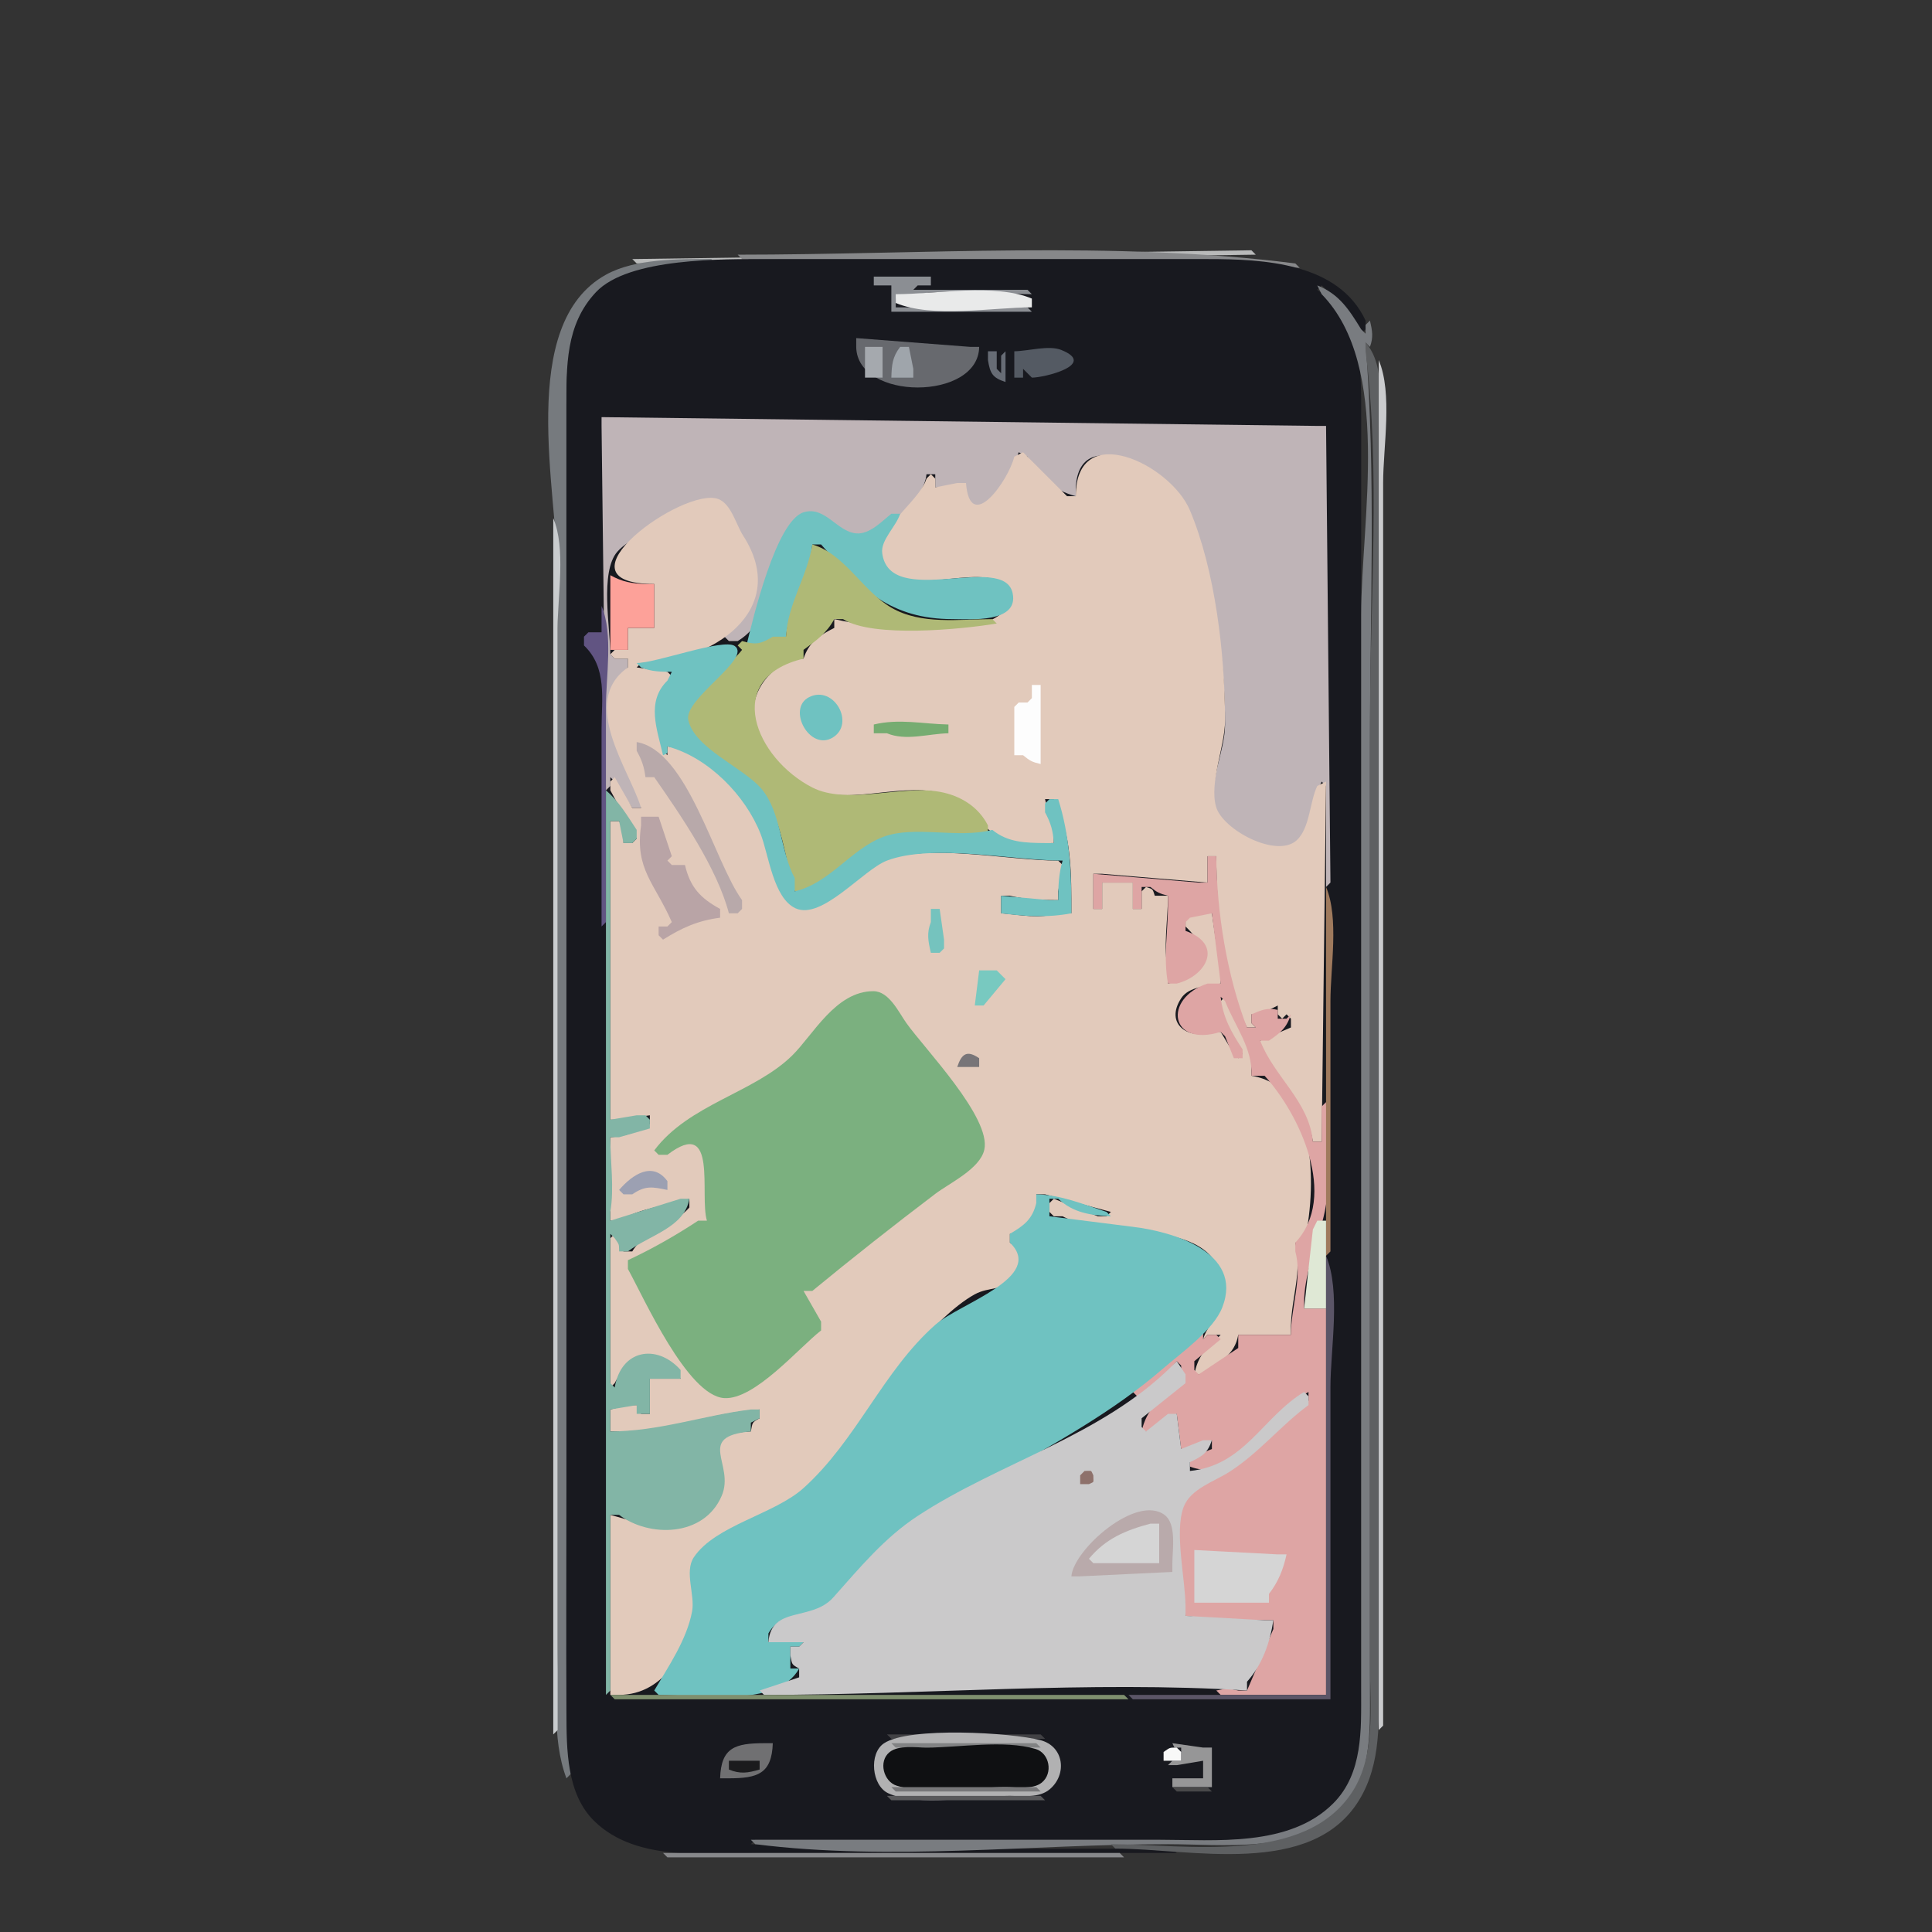 <?xml version="1.0" encoding="UTF-8" standalone="no"?>
				  <svg
				  xmlns:rdf="http://www.w3.org/1999/02/22-rdf-syntax-ns#"
				  xmlns:svg="http://www.w3.org/2000/svg"
				  xmlns="http://www.w3.org/2000/svg"
				  xmlns:xlink="http://www.w3.org/1999/xlink"
				  version="1.1"  width="440" height="440">
<rect width="100%" height="100%" fill="#333333" stroke="none"/>
<path style="fill:#b9baba; stroke:none;" d="M144 59L145 60L286 58L285 57L144 59z"/>
<path style="fill:#87888a; stroke:none;" d="M168 58L169 59L296 61L295 60C253.639 54.734 209.899 58 168 58z"/>
<path style="fill:#767a7e; stroke:none;" d="M129 405L130 404C129.278 316.752 129 229.332 129 142L129 92C129 82.732 129.433 72.323 137.26 65.803C143.014 61.01 155.724 60.155 163 60L162 59C154.533 59.005 144.685 58.856 138.004 62.558C117.618 73.854 127 112.265 127 131L127 320L127 375C127 384.768 125.526 395.724 129 405z"/>
<path style="fill:#18191f; stroke:none;" d="M268 422L267 421C234.984 421 202.934 421.371 171 420L172 419L266 419C278.245 419 295.243 420.698 304.467 410.671C310.337 404.29 310 395.034 310 387L310 339L310 142L310 95C310 83.436 310.395 73.389 300 66L301 65C304.826 68.266 307.377 71.737 310 76L311 75L311 73C304.845 59.81 287.818 59.001 275 59L175 59C164.81 59 143.159 58.638 135.728 66.533C128.733 73.967 129 83.545 129 93L129 139L129 337C129 354.666 128.916 372.334 129.001 390C129.041 398.396 128.989 408.468 135.301 414.695C145.022 424.286 161.606 422 174 422L268 422z"/>
<path style="fill:#8b8e93; stroke:none;" d="M199 63L199 65L203 65L203 67L203 71L205 71L235 71L234 70L204 70L204 68C213.408 65.219 225.21 67 235 67L234 66L208 66L209 65L212 65L212 63L199 63z"/>
<path style="fill:#797c80; stroke:none;" d="M300 65L301 67C317.089 83.486 310 118.376 310 140L310 333L310 385C310 393.825 310.437 403.865 303.671 410.671C293.683 420.718 276.872 419 264 419L171 419L172 420C202.908 423.906 234.991 420 266 420C278.367 420 295.154 422.171 304.895 412.812C312.476 405.527 312 394.694 312 385L312 327L312 170C312 139.433 313.403 108.443 311 78L312 79C312.811 76.761 312.529 75.353 312 73L311 74L311 76L310 75C307.246 70.534 305.019 66.987 300 65z"/>
<path style="fill:#e9eaea; stroke:none;" d="M204 67L204 69C212.367 72.511 225.924 70 235 70L235 68C226.633 64.489 213.076 67 204 67z"/>
<path style="fill:#67696e; stroke:none;" d="M195 77L195 79C195.146 91.328 222.854 91.328 223 79L221 79L195 77z"/>
<path style="fill:#5e6062; stroke:none;" d="M311 78L311 80C314.462 107.394 312 136.38 312 164L312 319L312 379C312 388.402 313.366 399.689 308.03 407.999C297.209 424.85 270.081 420 253 420L254 421C270.972 421 298.655 427.73 309.518 409.985C314.718 401.491 314 391.521 314 382L314 336L314 155L314 100C314 93.079 315.815 83.537 311 78z"/>
<path style="fill:#a5a9ae; stroke:none;" d="M197 79L197 81L197 86L199 86L201 86L201 84L201 79L199 79L197 79z"/>
<path style="fill:#9fa5ab; stroke:none;" d="M203 86L205 86L208 86L208 84L207 79L205 79C203.241 81.308 203.083 83.092 203 86z"/>
<path style="fill:#545a63; stroke:none;" d="M231 80L231 82L231 86L233 86L233 84L235 86C237.699 86.043 250.025 83.04 241.682 79.693C238.854 78.558 234.064 79.975 231 80z"/>
<path style="fill:#676c75; stroke:none;" d="M225 80L225 82C225.497 85.066 226.036 86.032 229 87L229 85L229 80L228 81L228 85L227 84L227 80L225 80z"/>
<path style="fill:#cacbcd; stroke:none;" d="M314 82L314 394L315 393L315 173L315 110C315 101.729 317.206 89.639 314 82z"/>
<path style="fill:#bfb4b7; stroke:none;" d="M137 95L137 97L138 180L139 179L139 177L140 178L144 184L146 184L146 182C141.897 172.499 133.716 161.867 143 152L143 150L140 150L139 149C139 143.176 136.571 130.212 140.603 125.637C143.336 122.537 148.509 121.067 152 118.938C154.794 117.235 159.241 113.147 162.786 113.878C165.803 114.5 166.74 118.691 168.034 120.985C173.32 130.356 174.242 137.155 165 145L166 146L168 146C177.823 140.112 173.457 126.589 180.394 119.153C185.942 113.206 189.425 121.642 195 122.122C201.112 122.648 210.55 113.714 211 108L213 108L213 111L215 111L220 110L220 112C222.032 123.653 230.778 106.928 232 103L234 104C236.672 108.526 239.842 111.658 245 113L245 111C245.888 94.794 268.146 109.516 271.326 118.04C276.529 131.99 279.006 150.119 279 165C278.998 170.988 275.295 177.925 276.564 183.696C277.796 189.302 290.396 195.571 295.297 191.968C298.548 189.579 299.158 181.663 301 178L302 179L302 202L303 201L302 97L300 97L137 95z"/>
<path style="fill:#e2cabb; stroke:none;" d="M245 113L243 113L233 103L231 104C229.704 109.372 220.92 121.861 220 110L218 110L213 111L213 109L212 108L211 109C209.342 114.44 198.751 120.808 200.662 126.946C204.125 138.066 223.296 127.215 229.377 133.6C233.095 137.502 226.197 141.632 222.961 142.171C213.323 143.777 199.48 143.21 190 141L190 143C186.58 144.723 184.203 146.293 183 150L180 150C166.358 157.854 170.681 171.263 183.015 178.811C191.74 184.151 204.04 178.159 214 180.532C220.72 182.133 222.228 187.508 227.415 190.57C230.961 192.663 236.056 192 240 192L240 190L238 182L240 182C244.13 189.879 244 199.281 244 208L241 208C236.531 209.309 232.555 208.359 228 208L228 206L228 204L230 204C233.694 204.879 237.214 204.997 241 205L241 203L242 197L241 196C229.574 196 211.536 191.991 201 195.995C195.985 197.9 186.62 209.077 181.189 206.172C176.402 203.612 175.305 194.65 173.62 190C170.403 181.119 161.813 171.093 152 170L152 172L151 171L151 169C148.483 163.036 148.78 158.99 153 154L152 153L145 152L146 151C161.851 150.998 180.307 139.099 169.229 121.961C167.664 119.54 166.534 114.772 163.606 113.658C155.716 110.655 124.947 132.981 149 133L149 135L149 143L147 143L143 143L143 148L140 148L139 149L140 150L143 150L143 152C131.752 159.914 143.493 175.482 146 184L144 184L140 177L139 178L139 180L145 191L144 192L142 192L142 189L141 187L139 187L139 189L139 255L141 255L148 254L148 256C144.959 257.85 142.555 258.765 139 259L139 261L139 278L141 278C146.147 275.025 151.414 274.7 157 273L157 275C153.254 279.293 146.943 280.042 144 285L142 285L141 284L141 282L140 281L139 282L139 316L140 315C143.78 307.545 150.864 306.281 155 314L153 314L148 314L148 316L148 322L146 322L145 320L143 320L139 321L139 323L139 326L141 326C152.06 325.962 162.256 321.684 173 321L173 323C171.217 323.98 171.406 323.908 171 326C157.164 326.643 167.805 333.617 163.929 340.621C157.946 351.433 147.575 347.348 139 345L139 347L139 386L141 386C151.212 385.964 157.076 375.863 157.892 366C158.16 362.763 156.372 358.315 158.067 355.39C161.66 349.188 174.148 345.959 180 342.046C193.442 333.058 197.909 318.363 208.188 307.039C211.881 302.972 217.189 297.414 222 294.769C225.14 293.044 228.866 293.813 231.677 291.195C234.867 288.225 233.028 284.912 230 283L230 281L232 281C235.251 278.111 236.489 276.39 236 272L238 272L253 276L252 277L250 277L240 273L239 274L239 276L240 277L242 277C252.822 282.783 280.296 275.845 278.424 296C278.128 299.184 274.895 301.836 274 305L275 304L278 304L277 305C274.151 307.44 272.748 309.31 272 313L274 313C277.551 310.197 281.2 308.719 282 304L284 304L294 304L294 302C294.142 295.353 296.581 289.657 295 283L297 283C299.761 271.794 300.485 247.41 285 245L285 243C286.16 238.04 280.848 231.691 279 227L278 228L278 230C279.095 233.723 280.87 236.768 283 240L282 241L281 240L278 235L276 235C270.768 236.928 265.107 233.253 269.028 227.317C270.809 224.62 275.125 224.544 278 224L278 222L276 208L274 208L270 209L270 211C277.166 217.961 274.888 222.318 266 224L266 221C264.847 215.676 266 209.516 266 204L263 204C262.455 202.365 262.635 202.545 261 202L260 203L260 207L258 207L258 201L256 201L251 201L251 203L251 207L249 207L249 199L251 199L275 201L275 199L275 195L277 195C277.033 206.995 278.352 223.393 284 234L286 234L285 233L285 231L287 231L291 229L291 231L292 232L293 231L294 232L294 234L287 237L287 239C290.976 245.98 297.708 251.859 299 260L301 260L302 178L300 179C298.249 182.617 298.336 188.617 295.297 191.381C290.731 195.534 278.396 188.958 276.938 183.696C275.385 178.097 279.009 170.005 279 164C278.977 149.11 276.796 129.96 270.982 116.184C266.556 105.695 245.051 95.325 245 113z"/>
<path style="fill:#6fc2c1; stroke:none;" d="M170 147L171 148L179 145C179.743 137.59 184.335 131.396 185 124L187 124C196.042 134.264 202.926 141.001 217 141C220.862 141 232.051 141.967 230.623 135.105C228.673 125.726 202.638 138.84 200.921 125.995C200.517 122.981 204.138 119.864 205 117L203 117C200.835 118.73 198.037 121.74 195 121.473C190.586 121.085 187.933 115.192 183.043 116.662C176.78 118.545 171.51 140.753 170 147z"/>
<path style="fill:#c9ccce; stroke:none;" d="M126 118L126 395L127 394L127 199L127 143C127 135.52 128.903 124.919 126 118z"/>
<path style="fill:#afb976; stroke:none;" d="M185 124C183.862 131.32 179.386 137.472 179 145L176 145C173.178 146.7 172.171 146.898 169 146L168 147L169 148C165.565 152.488 157.353 156.137 156.377 162.003C155.099 169.681 169.295 175.416 173.436 180.464C178.011 186.041 178.878 196.214 181 203L183 203C190.103 200.268 195.136 193.061 202.09 190.593C207.969 188.505 218.446 190.517 225 190L225 188C222.845 183.724 218.719 181.174 214 180.329C205.131 178.742 192.904 183.391 185.001 179.347C172.07 172.73 164.348 154.432 183 150L183 148C185.894 145.897 188.299 144.159 190 141L192 141C198.698 145.324 219.017 143.339 227 142L226 141C218.445 141 209.798 142.351 203.015 138.401C196.408 134.554 192.422 126.176 185 124z"/>
<path style="fill:#fda199; stroke:none;" d="M139 131L139 148L141 148L143 148L143 143L145 143L149 143L149 141L149 133L147 133C143.913 132.91 141.706 132.507 139 131z"/>
<path style="fill:#615482; stroke:none;" d="M137 138L137 144L134 144L133 145L133 147C138.334 152.092 137 159.138 137 166L137 211L138 210L138 161C138 154.049 139.701 144.436 137 138z"/>
<path style="fill:#6fc2c1; stroke:none;" d="M145 151L146 152C148.332 152.985 150.457 152.981 153 153L152 155C147.106 159.792 149.646 166.076 151 172C152.3 171.35 152 171.853 152 170C161.264 172.447 169.812 181.152 173.251 190C175.064 194.667 176.116 204.551 181.189 206.864C187.197 209.604 196.582 198.053 202 195.995C212.362 192.058 230.702 196 242 196C241.1 199.041 241.008 201.831 241 205L239 205L228 204L228 206L228 208C233.604 208.708 238.401 209.04 244 208L244 206C244 197.844 243.477 189.813 241 182L239 182L238 183L238 185C239.337 187.479 239.816 189.19 240 192L238 192C233.571 191.963 229.519 191.88 226 189C218.096 191.045 208.26 187.917 201.17 190.589C193.751 193.384 189.054 201.09 181 203L181 200C177.693 193.899 177.993 185.053 173.436 179.665C169.314 174.791 158.171 170.46 156.752 163.985C155.691 159.146 171.29 149.963 167.338 147.129C164.772 145.289 149.463 151 145 151z"/>
<path style="fill:#fdfdfd; stroke:none;" d="M235 156L235 159L234 160L232 160L231 161L231 172L233 172C234.594 173.297 235.018 173.535 237 174L237 172L237 156L235 156z"/>
<path style="fill:#6fc2c1; stroke:none;" d="M184.314 158.747C179.07 161.337 184.394 171.208 189.683 167.953C194.816 164.794 189.933 155.971 184.314 158.747z"/>
<path style="fill:#76ac71; stroke:none;" d="M199 165L199 167L202 167C206.348 168.807 211.378 167.095 216 167L216 165C210.122 164.879 204.833 163.612 199 165z"/>
<path style="fill:#b8a9aa; stroke:none;" d="M145 169L145 171C146.17 173.075 146.692 174.637 147 177L149 177C155.085 185.714 163.339 197.769 166 208L168 208L169 207L169 205C162.616 196.187 156.648 170.971 145 169z"/>
<path style="fill:#82b5a6; stroke:none;" d="M138 180L138 386L139 385L139 345L141 345C147.776 350.169 160.352 350.13 164.381 340.621C167.42 333.449 158.265 327.156 171 326L171 324L173 323L173 321L171 321C160.279 322.316 150.055 325.991 139 326L139 324L139 321L145 320L145 322L148 322L148 320L148 314L150 314L155 314L155 312C149.559 305.902 141.391 307.375 140 316L139 315L139 281L140 282C140.986 283.479 141 283.203 141 285L143 285C147.887 281.282 155.93 279.559 157 273L155 273L139 278L139 276C139.915 270.59 139 264.548 139 259L141 259L148 257L148 255L147 254L145 254L139 255L139 253L139 187L141 187L142 192L144 192L145 191L145 189C142.831 185.726 140.999 182.551 138 180z"/>
<path style="fill:#b9a4a6; stroke:none;" d="M146 186L146 188C144.553 198.018 149.125 201.135 153 210L152 211L150 211L150 213L151 214C155.308 211.287 158.925 209.659 164 209L164 207C159.535 204.566 157.185 202.092 156 197L153 197L152 196L153 195L150 186L148 186L146 186z"/>
<path style="fill:#dea5a4; stroke:none;" d="M275 195L275 197L275 201L273 201L249 199L249 201L249 207L251 207L251 201L253 201L258 201L258 203L258 207L260 207L260 202L262 202C263.543 203.267 264.048 203.489 266 204L266 206C265.996 212.106 264.895 217.957 266 224L268 224C274.712 222.317 278.79 215.087 270 212L270 210L271 209L276 208L278 224L275 224C264.751 227.402 266.431 238.635 278 235L279 236L281 241L283 241L283 239C280.438 235.112 278.482 231.681 278 227L279 228C281.226 233.648 285.34 238.781 285 245L288 245C295.943 253.708 304.852 272.496 295 283L295 285C296.639 290.974 294.004 297.738 294 304L292 304L282 304L282 307L273 313L272 312L272 310L278 305L277 304L275 304L274 305L274 303L272 304L258 317L259 318L260 319L268 310L269 311L269 313L270 315L268 315C264.319 318.231 261.024 321.076 260 326L262 326C263.976 324.307 265.627 323.036 268 322L269 330L271 330L276 328L276 330L271 332L271 334C282.311 338.369 290.095 321.493 298 317L298 319C291.716 324.003 286.771 329.997 280 334.539C276.76 336.713 271.245 338.389 269.603 342.21C266.921 348.456 270 361.03 270 368C276.716 368.849 283.229 369 290 369L290 371L284 385L282 385C279.799 384.519 279.201 384.519 277 385L278 386L302 386L302 384L302 298L297 298L297 296C297.316 288.758 300.299 282.692 301.726 275.83C303.332 268.107 302 258.884 302 251L301 252L301 260L299 260C298.166 250.803 290.189 245.292 287 237L289 237C291.652 235.19 293.052 234.073 294 231L293 232L291 232L291 230C288.63 229.411 287.293 230.045 285 231L285 233L286 234L284 234C279.421 222.194 277.106 207.757 277 195L275 195z"/>
<path style="fill:#9f7a5d; stroke:none;" d="M302 202L302 286L303 285L303 228C303 220.256 305.004 209.159 302 202z"/>
<path style="fill:#75c3be; stroke:none;" d="M212 207L212 210C211.01 212.523 211.383 214.358 212 217L214 217L215 216L215 214L214 207L212 207z"/>
<path style="fill:#78c9c0; stroke:none;" d="M223 221L222 229L224 229L229 223L228 222L227 221L223 221z"/>
<path style="fill:#7bb07f; stroke:none;" d="M149 262L150 263L152 263C163.656 254.067 159.223 272.254 161 278L159 278C153.919 281.351 148.513 284.426 143 287L143 289C146.652 295.585 156.531 317.848 164.92 318.407C171.853 318.87 181.933 306.93 187 303L187 301L183 294L185 294C194.171 286.459 203.533 279.069 213 271.898C216.27 269.421 223.208 266.194 224.172 261.829C225.781 254.544 210.583 238.856 206.424 233C204.653 230.506 202.492 225.745 198.907 225.737C190.331 225.718 185.173 235.717 180.401 240.397C171.715 248.917 156.912 251.445 149 262z"/>
<path style="fill:#787578; stroke:none;" d="M218 243L220 243L223 243L223 241C220.239 239.114 219.018 239.935 218 243z"/>
<path style="fill:#9ca0b2; stroke:none;" d="M141 271L142 272L144 272C146.995 269.946 148.557 270.3 152 271L152 269C148.641 264.401 144.054 267.449 141 271z"/>
<path style="fill:#6fc2c1; stroke:none;" d="M236 272L236 274C235.123 277.68 233.222 279.102 230 281L230 283C238.153 290.89 218.49 296.852 213.001 301.715C201.017 312.33 195.162 327.924 183 338.895C176.369 344.877 162.935 347.356 158.032 354.634C155.801 357.945 158.329 363.22 157.617 367C156.405 373.441 152.275 379.447 149 385L150 386C158.761 386 177.009 389.059 182 380L180 380L180 375L182 375L183 374L175 374L175 372C178.265 366.08 185.913 369.064 190.525 363.811C211.352 340.092 241.419 332.022 265 311.576C269.116 308.007 276.363 302.929 278.378 297.729C283.286 285.063 266.767 280.433 258 279.4L239 277L239 275L239 273L241 273C244.391 276.218 248.427 276.801 253 277L252 276C246.619 274.246 241.724 272.134 236 272z"/>
<path style="fill:#dfe8d5; stroke:none;" d="M300 278L299 280L297 298L299 298L302 298L302 296L302 278L300 278z"/>
<path style="fill:#5b5567; stroke:none;" d="M302 286L302 386L300 386L257 386L258 387L303 387L303 385L303 316C303 307.203 305.407 294.118 302 286z"/>
<path style="fill:#cac9ca; stroke:none;" d="M268 310L267 311C250.886 327.057 227.719 332.971 209 345.243C201.358 350.253 195.75 357.112 189.765 363.811C184.824 369.341 175.654 365.609 175 374L177 374L183 374L182 375L180 375L180 377C180.406 379.092 180.217 379.02 182 380L182 382L173 385L174 386C210.215 386 248.086 382.744 284 385L284 383C287.479 379.116 289.233 374.118 290 369L288 369L270 368L270 366C270 359.702 267.364 348.794 269.607 343.104C271.212 339.033 276.593 337.392 280 335.201C286.808 330.824 291.627 324.69 298 320L298 318L297 317C287.505 322.775 283.479 333.722 271 335L271 333C273.788 331.657 275.043 330.955 276 328L274 328L269 330L268 322L266 322L261 326L260 325L260 323L270 315L270 313L268 310z"/>
<path style="fill:#8e716b; stroke:none;" d="M247 335L246 336L246 338L248 338C249.3 337.35 249 337.853 249 336C248.35 334.7 248.853 335 247 335z"/>
<path style="fill:#b9aaab; stroke:none;" d="M244 359L246 359L267 358L267 356C267 352.997 268.004 347.135 265.258 345.043C258.85 340.164 244.48 352.917 244 359z"/>
<path style="fill:#d5d5d5; stroke:none;" d="M248 355L249 356L264 356L264 354L264 347L262 347C256.356 348.511 251.798 350.405 248 355M272 353L272 355L272 365L274 365L289 365L289 363C291.126 360.252 292.273 357.393 293 354L291 354L272 353z"/>
<path style="fill:#7f8f6e; stroke:none;" d="M139 386L140 387L257 387L256 386L139 386z"/>
<path style="fill:#414144; stroke:none;" d="M202 395L203 396L238 396L237 395L202 395z"/>
<path style="fill:#b1b1b2; stroke:none;" d="M201.318 397.028C197.836 399.353 198.528 406.653 202.279 408.397C209.141 411.587 222.466 409.003 230 409C232.954 408.999 236.655 409.543 239.08 407.486C243.105 404.072 242.308 397.714 236.981 396.318C230.317 394.572 207.053 393.199 201.318 397.028z"/>
<path style="fill:#707072; stroke:none;" d="M164 405L166 405C172.473 404.977 175.771 404.036 176 397L174 397C167.482 397.022 164.215 397.927 164 405z"/>
<path style="fill:#818283; stroke:none;" d="M203 397L204 398L237 398L236 397L203 397z"/>
<path style="fill:#969697; stroke:none;" d="M267 397C267.65 398.3 267.147 398 269 398L269 401L267 401L266 402L268 402L274 401L274 403L274 405L272 405L267 405L267 407L276 407L276 405L276 398L274 398L267 397z"/>
<path style="fill:#0f1012; stroke:none;" d="M202.604 399.028C199.981 401.121 201.224 405.761 204.228 406.682C211.318 408.856 221.594 407.003 229 407C231.426 406.999 235.22 407.625 237.258 405.972C239.888 403.839 239.023 399.26 235.852 398.318C228.673 396.186 218.479 397.997 211 398C208.539 398.001 204.68 397.372 202.604 399.028z"/>
<path style="fill:#f8f8f8; stroke:none;" d="M265 399L265 401L267 401L269 401L269 399L268 398C266.203 398 266.479 398.014 265 399z"/>
<path style="fill:#1b1b1d; stroke:none;" d="M166 401L166 403C168.587 404.065 170.321 403.782 173 403L173 401L171 401L166 401z"/>
<path style="fill:#777779; stroke:none;" d="M203 407L204 408L237 408L236 407L203 407z"/>
<path style="fill:#484849; stroke:none;" d="M267 407L268 408L276 408L275 407L267 407z"/>
<path style="fill:#59595b; stroke:none;" d="M202 409L203 410L238 410L237 409L202 409z"/>
<path style="fill:#87888b; stroke:none;" d="M151 422L152 423L256 423L255 422L151 422z"/>
</svg>
